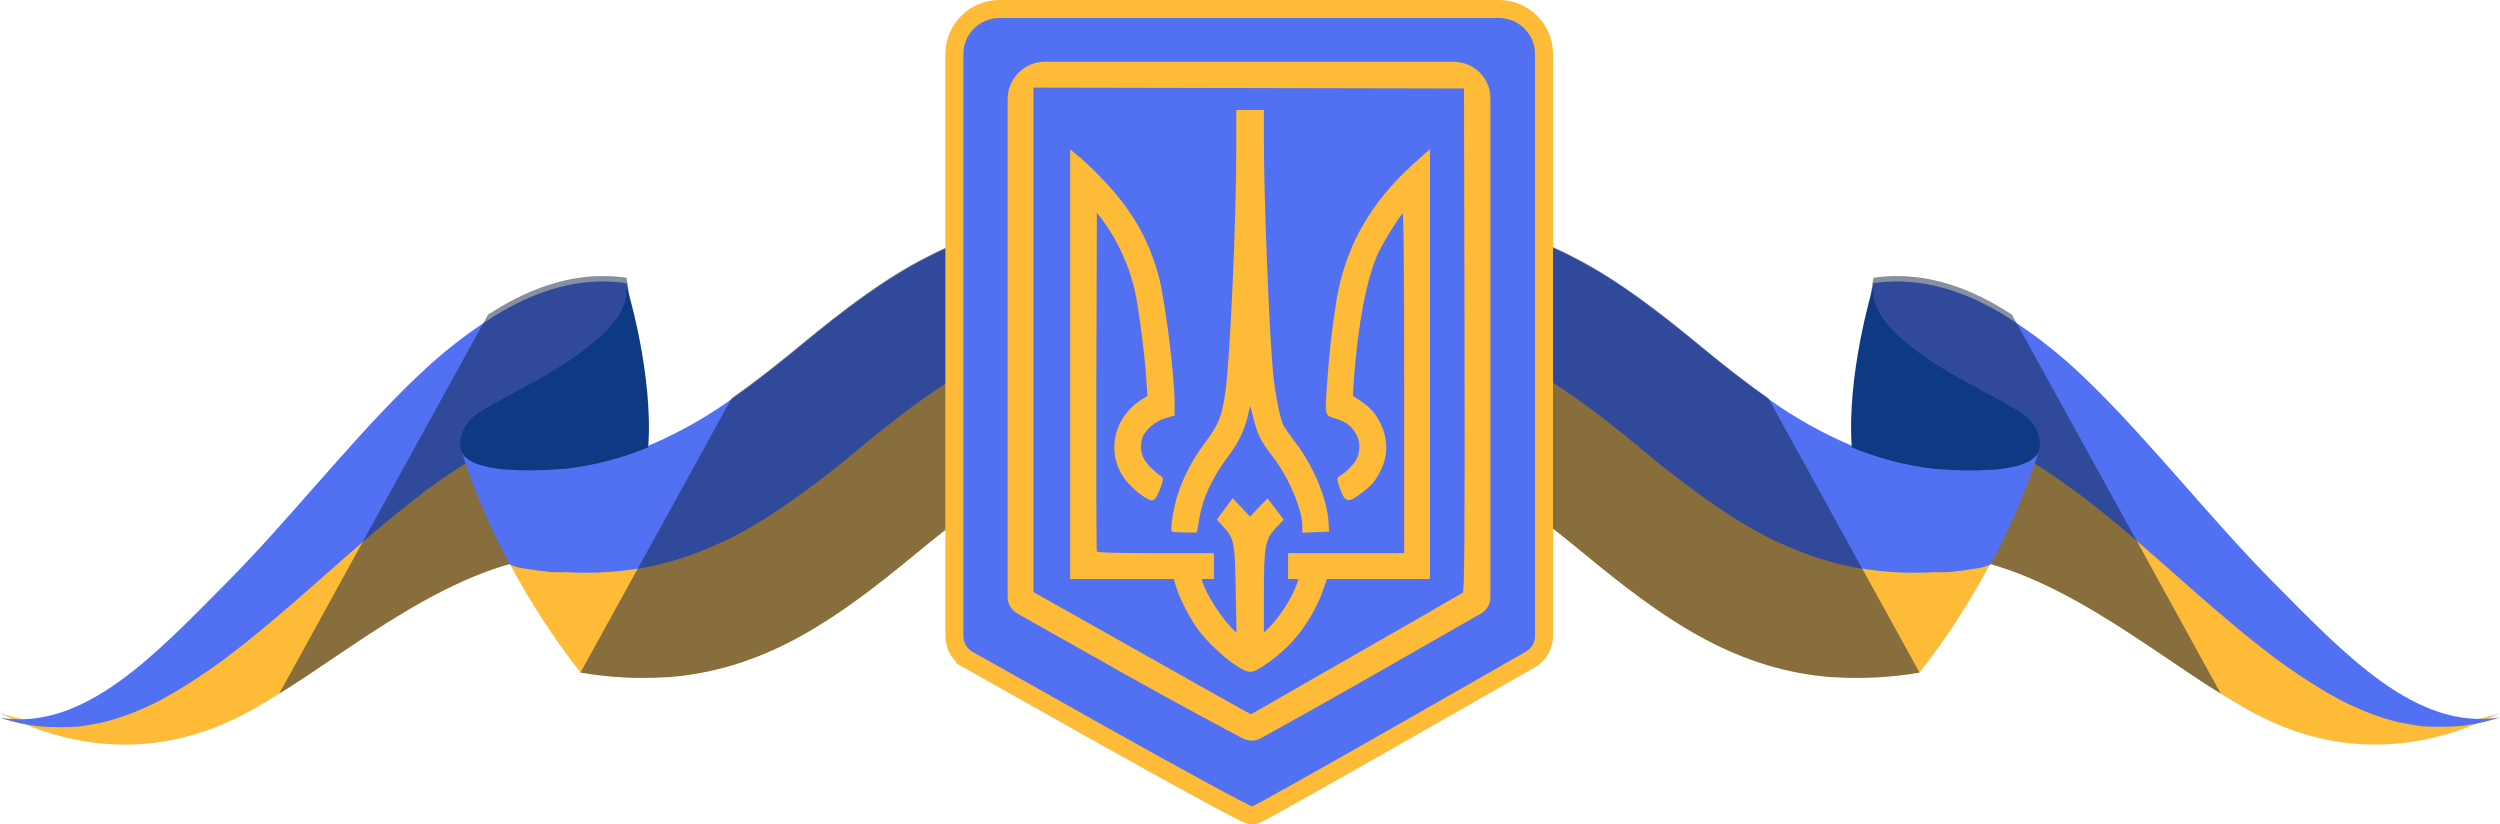 <svg width="555" height="183" viewBox="0 0 555 183" fill="none" xmlns="http://www.w3.org/2000/svg">
<path d="M145.237 126.778C135.964 122.805 125.639 122.006 115.866 124.505C104.255 127.225 92.91 133.619 81.601 141.016C79.185 142.599 76.768 144.243 74.352 145.85C70.232 148.666 66.124 151.422 61.992 153.984C60.212 155.096 58.436 156.164 56.664 157.187C38.541 167.606 19.451 168.005 0.035 158.324C1.098 158.686 2.174 158.988 3.225 159.254L4.433 159.532C5.641 159.774 6.849 159.979 7.973 160.124C9.529 160.313 11.094 160.406 12.661 160.402H13.652C13.99 160.402 14.316 160.402 14.654 160.402H14.884H15.573H15.983H16.261H16.563H16.648L17.397 160.33L17.868 160.269C18.279 160.269 18.69 160.161 19.076 160.088C19.463 160.016 19.717 159.992 20.043 159.919L20.575 159.822L21.082 159.714C21.251 159.714 21.42 159.641 21.59 159.605H21.843H22.085C22.653 159.472 23.293 159.327 23.8 159.17C24.308 159.012 25.093 158.807 25.734 158.602C26.374 158.396 26.942 158.215 27.546 157.997L28.307 157.719L28.597 157.61L28.899 157.502L29.588 157.224C30.422 156.897 31.243 156.547 32.077 156.172L33.152 155.677L34.674 154.939L35.883 154.287L37.091 153.61L37.369 153.465L37.864 153.187L38.347 152.909C38.77 152.667 39.193 152.425 39.556 152.171L39.737 152.075L40.462 151.628C44.881 148.908 49.134 145.925 53.196 142.696C54.259 141.862 55.335 141.003 56.398 140.133L57.485 139.239C58.202 138.659 58.915 138.066 59.624 137.462C61.049 136.27 62.471 135.061 63.889 133.836L66.015 131.987C67.441 130.778 68.854 129.509 70.28 128.24L72.406 126.367L75.669 123.49L78.798 120.758L81.661 118.281L84.199 116.129L85.975 114.655L87.328 113.543C88.089 112.926 88.85 112.334 89.623 111.706L91.436 110.291L92.511 109.47L92.898 109.167C93.345 108.829 93.792 108.491 94.239 108.176C94.686 107.862 95.217 107.439 95.713 107.089L95.979 106.907L97.477 105.735L98.455 105.07L99.555 104.333C100.159 103.922 100.763 103.523 101.379 103.124L102.745 102.266C103.385 101.867 104.025 101.492 104.666 101.118L105.874 100.441L106.381 100.163C106.84 99.897 107.312 99.655 107.771 99.413C108.23 99.172 108.786 98.882 109.293 98.628L109.498 98.531L110.707 97.939L111.25 97.685C111.77 97.443 112.289 97.226 112.797 97.008L114.198 96.416L115.008 96.102L116.458 95.57C116.627 95.499 116.8 95.438 116.977 95.389C117.569 95.171 118.185 94.978 118.765 94.796C119.031 94.724 119.285 94.639 119.551 94.579C120.251 94.373 120.952 94.192 121.653 94.023L122.354 93.866L123.26 93.672L124.19 93.503L125.133 93.346L126.075 93.213H126.546L127.162 93.141H127.319H127.501H128.371C128.709 93.141 129.059 93.141 129.41 93.068C133.765 92.856 138.125 93.367 142.313 94.579L145.237 126.778Z" fill="#FEBB37"/>
<path d="M140.224 73.56C138.291 81.863 132.878 88.837 129.35 94.107C129 94.107 128.65 94.107 128.311 94.179H127.441H127.26H127.103L126.487 94.252H126.016L125.073 94.385L124.131 94.542L123.201 94.711L122.294 94.904L121.594 95.062C120.893 95.231 120.192 95.412 119.491 95.618C119.226 95.678 118.972 95.763 118.706 95.835C118.114 96.016 117.498 96.21 116.918 96.427C116.741 96.477 116.568 96.537 116.398 96.609L114.948 97.141L114.139 97.455L112.737 98.047C112.23 98.265 111.711 98.482 111.191 98.724L110.647 98.978L109.439 99.57L109.234 99.667C108.726 99.92 108.219 100.174 107.711 100.452C107.204 100.73 106.781 100.936 106.322 101.202L105.814 101.48L104.606 102.156C103.966 102.531 103.326 102.906 102.685 103.305L101.32 104.163C100.716 104.55 100.112 104.948 99.496 105.371C98.36 106.133 97.212 106.919 96.088 107.789C95.508 108.2 94.929 108.603 94.349 108.997L92.645 110.412L91.57 111.233L89.757 112.648C88.984 113.252 88.223 113.856 87.462 114.485L86.109 115.597C85.517 116.08 84.9 116.564 84.333 117.071L81.795 119.223L78.932 121.7L75.803 124.432L72.54 127.309L70.414 129.182L66.149 132.929L64.047 134.742C62.629 135.975 61.208 137.183 59.782 138.368C59.073 138.972 58.36 139.564 57.643 140.145L56.556 141.039C55.493 141.909 54.417 142.767 53.354 143.601C49.292 146.831 45.039 149.814 40.62 152.533L39.714 153.077C39.303 153.331 38.88 153.573 38.505 153.814L38.022 154.092L37.249 154.516L36.041 155.192L34.833 155.845L33.31 156.582L32.235 157.078C31.401 157.453 30.58 157.803 29.746 158.129L28.755 158.516L28.465 158.625L27.704 158.903C27.1 159.12 26.496 159.326 25.892 159.507C25.288 159.689 24.611 159.906 23.959 160.075C23.306 160.245 22.654 160.414 22.001 160.559H21.748C21.578 160.559 21.409 160.643 21.24 160.668L20.709 160.776L20.177 160.873L19.21 161.042C18.812 161.115 18.401 161.175 18.002 161.224L16.794 161.357H16.528H16.226L15.537 161.417H14.849H14.619C14.293 161.417 13.955 161.417 13.616 161.417H12.626C11.059 161.42 9.493 161.327 7.938 161.139C6.73 160.994 5.582 160.788 4.398 160.547L3.19 160.269C2.126 160.003 1.063 159.689 0 159.338C18.655 162.36 34.458 145.33 50.261 129.412C63.551 116.044 76.407 99.654 89.721 86.408C91.256 84.885 92.79 83.398 94.349 81.972C98.703 77.945 103.387 74.29 108.352 71.046C116.495 65.752 124.94 62.488 133.869 62.488C135.619 62.488 137.368 62.613 139.1 62.863C139.1 62.863 140.683 71.577 140.224 73.56Z" fill="#5271F2"/>
<g style="mix-blend-mode:soft-light" opacity="0.5">
<path d="M145.239 126.778C135.966 122.806 125.641 122.007 115.868 124.506C104.257 127.226 92.912 133.619 81.603 141.016C79.187 142.6 76.77 144.244 74.354 145.851C70.234 148.667 66.126 151.423 61.994 153.985L81.772 118.016L108.353 69.839C116.496 64.545 124.942 61.281 133.87 61.281C135.621 61.281 137.369 61.406 139.102 61.656C139.102 61.656 140.648 70.37 140.189 72.353C138.256 80.656 132.843 87.63 129.315 92.9C133.67 92.688 138.03 93.198 142.219 94.411L145.239 126.778Z" fill="#102242"/>
</g>
<path d="M277.502 96.766C247.853 91.786 228.582 102.809 209.202 118.159C207.197 119.742 205.179 121.386 203.161 123.054C186.5 136.785 170.806 148.255 149.432 150.237L148.345 150.334H147.801C141.472 150.738 135.117 150.393 128.869 149.306C122.938 141.723 117.682 133.634 113.162 125.133C114.121 125.552 115.134 125.836 116.171 125.979C117.985 126.321 119.816 126.571 121.656 126.728L122.465 126.813H123.009H123.504H123.891C124.314 126.813 124.713 126.886 125.099 126.898H125.22H125.679L126.887 126.97H127.02C129.658 127.08 132.3 127.044 134.934 126.861L135.925 126.789C137.326 126.68 138.691 126.523 140.033 126.33C140.427 126.281 140.83 126.221 141.241 126.148H141.41H141.555C142.195 126.04 142.836 125.931 143.464 125.798L144.986 125.484L145.602 125.339C146.074 125.242 146.533 125.121 146.992 125.012L147.91 124.77L148.744 124.541L149.529 124.311L149.904 124.202C150.931 123.888 151.945 123.562 152.96 123.199C153.697 122.945 154.422 122.679 155.147 122.389C155.872 122.099 156.355 121.918 156.984 121.652H157.056C158.264 121.144 159.473 120.601 160.62 120.045H160.681L162.408 119.186C163.617 118.582 164.764 117.978 165.924 117.289C166.516 116.963 167.133 116.624 167.664 116.286L169.368 115.246C169.948 114.896 170.576 114.533 171.083 114.171C177.804 109.716 184.259 104.873 190.415 99.667C211.945 81.899 232.025 67.903 264.755 73.378L277.502 96.766Z" fill="#FEBB37"/>
<path d="M264.828 73.5C232.098 68.025 212.017 81.961 190.487 99.788C184.331 104.995 177.876 109.838 171.156 114.292C170.588 114.655 170.02 115.017 169.44 115.368L167.737 116.407C167.169 116.746 166.528 117.084 165.997 117.411C164.789 118.063 163.665 118.704 162.481 119.308L160.753 120.166H160.693C159.485 120.722 158.276 121.266 157.129 121.774H157.056C156.452 122.028 155.848 122.281 155.22 122.511C154.591 122.741 153.77 123.067 153.033 123.321C152.018 123.683 151.003 124.01 149.976 124.324L149.601 124.433L148.816 124.662L147.982 124.892L147.064 125.134C146.605 125.243 146.146 125.363 145.675 125.46L145.059 125.605L143.536 125.919C142.908 126.052 142.268 126.161 141.627 126.27H141.482H141.313C140.91 126.342 140.508 126.403 140.105 126.451C138.764 126.645 137.399 126.802 135.997 126.911L135.006 126.983C132.372 127.166 129.731 127.202 127.093 127.092H126.96L125.752 127.019H125.292H125.172H124.592H124.35H123.939H123.553H123.057H122.514L121.704 126.935C119.916 126.741 118.079 126.5 116.219 126.185C115.182 126.043 114.17 125.758 113.21 125.339C108.713 117.113 105.042 108.461 102.252 99.51H102.337C103.098 102.411 107.677 103.596 112.606 103.994H112.969C116.93 104.242 120.905 104.186 124.857 103.825H125.304L125.957 103.753C132.152 103.004 138.217 101.414 143.983 99.027C143.983 99.027 143.983 99.027 143.983 98.942C150.517 96.17 156.725 92.684 162.493 88.548C167.652 84.922 172.726 80.921 177.873 76.667C187.14 69.028 196.141 62.078 205.988 57.086C215.976 51.874 227.079 49.162 238.344 49.182C242.997 49.198 247.64 49.602 252.226 50.39C256.399 58.045 260.599 65.748 264.828 73.5Z" fill="#5271F2"/>
<path d="M124.336 127.055L125.158 127.116H124.578L123.539 127.031L124.336 127.055Z" fill="#345BB7"/>
<path d="M143.913 98.797C143.913 98.797 143.913 98.797 143.913 98.882C138.147 101.269 132.082 102.859 125.887 103.607L125.234 103.68H124.787C120.834 104.041 116.86 104.097 112.898 103.849C123.488 104.578 134.102 102.849 143.913 98.797Z" fill="#345BB7"/>
<path d="M143.908 99.218C143.908 99.218 143.908 99.218 143.908 99.303C138.142 101.69 132.077 103.28 125.882 104.029L125.229 104.101H124.782C120.83 104.462 116.855 104.518 112.894 104.27H112.531C107.602 103.872 103.023 102.687 102.261 99.786C102.19 99.543 102.149 99.291 102.141 99.037V98.541C102.18 97.312 102.496 96.108 103.065 95.017C103.634 93.927 104.441 92.979 105.427 92.244C108.109 90.226 113.884 87.41 118.886 84.569L119.998 83.941L122.765 82.321L123.514 81.862C127.035 79.771 130.345 77.342 133.397 74.61C133.579 74.454 133.752 74.289 133.916 74.114C134.436 73.619 134.931 73.111 135.378 72.603L135.777 72.144C135.874 72.023 135.982 71.915 136.067 71.794C136.152 71.673 136.272 71.528 136.381 71.407L136.623 71.069C136.76 70.9 136.885 70.722 136.997 70.537C137.125 70.371 137.242 70.198 137.348 70.017C137.456 69.86 137.541 69.703 137.638 69.546V69.473L137.916 68.953C138.012 68.782 138.097 68.605 138.169 68.422C138.361 68.03 138.526 67.626 138.665 67.213C138.724 67.055 138.773 66.894 138.81 66.73C138.893 66.461 138.954 66.186 138.991 65.908C139.023 65.769 139.043 65.627 139.051 65.484V65.231C139.063 65.034 139.063 64.836 139.051 64.638C139.075 64.189 139.047 63.739 138.967 63.297C139.426 64.3 145.056 83.409 143.908 99.218Z" fill="#0D3A82"/>
<g style="mix-blend-mode:soft-light" opacity="0.5">
<path d="M277.5 96.766C247.851 91.787 228.58 102.81 209.201 118.16C207.195 119.743 205.177 121.387 203.16 123.055C186.499 136.785 170.804 148.255 149.431 150.237L148.343 150.334H147.8C141.47 150.739 135.116 150.394 128.867 149.307L141.529 126.342L162.455 88.366C167.614 84.74 172.689 80.74 177.836 76.485C187.103 68.846 196.104 61.897 205.951 56.905C215.939 51.692 227.041 48.98 238.306 49C242.959 49.016 247.603 49.42 252.189 50.209C256.409 57.968 260.634 65.724 264.863 73.475L277.5 96.766Z" fill="#102242"/>
</g>
<path d="M409.762 126.778C419.035 122.805 429.36 122.006 439.133 124.505C450.744 127.225 462.089 133.619 473.398 141.016C475.814 142.599 478.231 144.243 480.647 145.85C484.767 148.666 488.875 151.422 493.007 153.984C494.787 155.096 496.563 156.164 498.335 157.187C516.458 167.606 535.548 168.005 554.964 158.324C553.9 158.686 552.825 158.988 551.774 159.254L550.566 159.532C549.358 159.774 548.149 159.979 547.026 160.124C545.47 160.313 543.905 160.406 542.338 160.402H541.347C541.009 160.402 540.683 160.402 540.344 160.402H540.115H539.426H539.015H538.737H538.435H538.351L537.602 160.33L537.131 160.269C536.72 160.269 536.309 160.161 535.922 160.088C535.536 160.016 535.282 159.992 534.956 159.919L534.424 159.822L533.917 159.714C533.748 159.714 533.578 159.641 533.409 159.605H533.156H532.914C532.346 159.472 531.766 159.327 531.198 159.17C530.63 159.012 529.905 158.807 529.265 158.602C528.625 158.396 528.057 158.215 527.453 157.997L526.692 157.719L526.402 157.61L526.1 157.502L525.411 157.224C524.577 156.897 523.756 156.547 522.922 156.172L521.847 155.677L520.349 154.685L519.08 154.033L517.872 153.356L517.594 153.211L517.099 152.933L516.615 152.655C516.192 152.413 515.769 152.171 515.407 151.918L515.226 151.821L514.501 151.374C510.081 148.654 505.829 145.671 501.766 142.442C500.703 141.608 499.628 140.75 498.565 139.879L497.477 138.985C496.768 138.405 496.056 137.813 495.339 137.208C493.913 136.016 492.491 134.807 491.074 133.582L488.947 131.733C487.522 130.524 486.108 129.255 484.682 127.986L482.556 126.113L479.294 123.236L476.165 120.505L473.229 118.015L470.691 115.863L468.915 114.389L467.562 113.277C466.801 112.66 466.04 112.068 465.267 111.44L463.454 110.026L462.379 109.204L461.992 108.902C461.545 108.563 461.098 108.225 460.651 107.91C460.204 107.596 459.673 107.173 459.177 106.823L458.911 106.641L457.522 105.735L456.543 105.07L455.444 104.333C454.84 103.922 454.236 103.523 453.62 103.124L452.254 102.266C451.614 101.867 450.974 101.492 450.333 101.118L449.125 100.441L448.618 100.163C448.158 99.897 447.687 99.655 447.228 99.413C446.769 99.172 446.213 98.882 445.706 98.628L445.5 98.531L444.292 97.939L443.748 97.685C443.229 97.443 442.709 97.226 442.202 97.008L440.8 96.416L439.991 96.102L438.541 95.57C438.372 95.499 438.198 95.438 438.022 95.389C437.43 95.171 436.813 94.978 436.233 94.796C435.968 94.724 435.714 94.639 435.448 94.579C434.747 94.373 434.047 94.192 433.346 94.023L432.645 93.866L431.739 93.672L430.809 93.503L429.866 93.346L428.924 93.213H428.453L427.836 93.141H427.679H427.498H426.628C426.29 93.141 425.94 93.141 425.589 93.068C421.234 92.856 416.874 93.367 412.686 94.579L409.762 126.778Z" fill="#FEBB37"/>
<path d="M414.777 73.56C416.71 81.863 422.123 88.837 425.651 94.107C426.001 94.107 426.352 94.107 426.69 94.179H427.56H427.741H427.898L428.514 94.252H428.985L429.928 94.385L430.87 94.542L431.8 94.711L432.707 94.904L433.407 95.062C434.108 95.231 434.809 95.412 435.51 95.618C435.775 95.678 436.029 95.763 436.295 95.835C436.887 96.016 437.503 96.21 438.083 96.427C438.26 96.477 438.433 96.537 438.603 96.609L440.053 97.141L440.862 97.455L442.264 98.047C442.771 98.265 443.291 98.482 443.81 98.724L444.354 98.978L445.562 99.57L445.767 99.667C446.275 99.92 446.782 100.174 447.29 100.452C447.797 100.73 448.22 100.936 448.679 101.202L449.187 101.48L450.395 102.156C451.035 102.531 451.675 102.906 452.316 103.305L453.681 104.163C454.285 104.55 454.889 104.948 455.505 105.371C456.641 106.133 457.789 106.919 458.913 107.789C459.493 108.2 460.073 108.603 460.652 108.997L462.38 110.291L463.455 111.113L465.268 112.527C466.041 113.131 466.802 113.735 467.563 114.364L468.917 115.476C469.509 115.959 470.125 116.443 470.693 116.95L473.23 119.102L476.093 121.58L479.223 124.311L482.485 127.188L484.611 129.061L488.876 132.808L491.003 134.657C492.42 135.89 493.842 137.099 495.267 138.283C495.976 138.888 496.689 139.48 497.406 140.06L498.493 140.954C499.557 141.825 500.632 142.683 501.695 143.517C505.757 146.746 510.01 149.729 514.43 152.449L515.336 152.993C515.746 153.246 516.169 153.488 516.544 153.73L517.027 154.008L517.8 154.431L519.009 155.108L520.277 155.76L521.8 156.498L522.875 156.993C523.709 157.368 524.53 157.718 525.364 158.045L526.354 158.432L526.645 158.54L527.406 158.818C528.01 159.036 528.614 159.241 529.218 159.423C529.822 159.604 530.499 159.822 531.151 159.991C531.804 160.16 532.456 160.329 533.108 160.474H533.362C533.531 160.474 533.7 160.559 533.87 160.583L534.401 160.692L534.933 160.788L535.899 160.958C536.298 161.03 536.709 161.091 537.108 161.139L538.316 161.272H538.473H538.775L539.464 161.332H540.152H540.382C540.708 161.332 541.046 161.332 541.385 161.332H542.375C543.942 161.335 545.508 161.243 547.063 161.054C548.271 160.909 549.48 160.704 550.603 160.462L551.811 160.184C552.875 159.918 553.938 159.604 555.001 159.253C536.346 162.275 520.543 145.245 504.74 129.327C491.45 115.959 478.594 99.57 465.28 86.323C463.745 84.8 462.211 83.314 460.652 81.887C456.295 77.889 451.611 74.263 446.649 71.046C438.506 65.752 430.061 62.488 421.132 62.488C419.382 62.488 417.633 62.613 415.901 62.863C415.901 62.863 414.318 71.577 414.777 73.56Z" fill="#5271F2"/>
<g style="mix-blend-mode:soft-light" opacity="0.5">
<path d="M409.762 126.778C419.035 122.806 429.36 122.007 439.133 124.506C450.744 127.226 462.089 133.619 473.398 141.016C475.814 142.6 478.231 144.244 480.647 145.851C484.767 148.667 488.875 151.423 493.007 153.985L473.229 118.016L446.648 69.839C438.505 64.545 430.06 61.281 421.131 61.281C419.38 61.281 417.632 61.406 415.899 61.656C415.899 61.656 414.353 70.37 414.812 72.353C416.745 80.656 422.158 87.63 425.686 92.9C421.331 92.688 416.971 93.198 412.782 94.411L409.762 126.778Z" fill="#102242"/>
</g>
<path d="M277.5 96.768C307.149 91.788 326.42 102.811 345.8 118.161C347.805 119.744 349.823 121.388 351.841 123.056C368.502 136.786 384.196 148.257 405.57 150.239L406.657 150.336H407.201C413.53 150.74 419.885 150.395 426.133 149.308C432.064 141.725 437.32 133.636 441.84 125.135C440.881 125.554 439.868 125.838 438.831 125.981C437.017 126.323 435.186 126.573 433.346 126.73L432.537 126.815H431.993H431.933H431.437H431.051C430.628 126.815 430.229 126.888 429.842 126.9H429.734H429.275L428.066 126.972H427.933C425.296 127.082 422.654 127.046 420.02 126.863L419.029 126.791C417.627 126.682 416.262 126.525 414.921 126.332C414.526 126.283 414.124 126.223 413.713 126.15H413.544H413.399C412.758 126.041 412.118 125.933 411.49 125.8L409.967 125.485L409.351 125.34C408.88 125.244 408.421 125.123 407.962 125.014L407.044 124.772L406.21 124.543L405.425 124.313L405.05 124.204C404.023 123.89 403.008 123.564 401.993 123.201C401.256 122.947 400.531 122.681 399.806 122.391C399.082 122.101 398.598 121.92 397.97 121.654H397.897C396.689 121.146 395.481 120.603 394.333 120.047H394.273L392.545 119.188C391.337 118.584 390.189 117.98 389.029 117.291C388.437 116.964 387.821 116.626 387.289 116.288L385.586 115.248C385.006 114.898 384.378 114.535 383.87 114.172C377.15 109.718 370.695 104.875 364.539 99.669C343.009 81.901 322.928 67.905 290.198 73.38L277.5 96.768Z" fill="#FEBB37"/>
<path d="M290.174 73.5C322.904 68.025 342.984 81.961 364.515 99.788C370.671 104.995 377.125 109.838 383.846 114.292C384.414 114.655 384.982 115.017 385.562 115.368L387.265 116.407C387.833 116.746 388.473 117.084 389.005 117.411C390.213 118.063 391.337 118.704 392.521 119.308L394.249 120.166H394.309C395.517 120.722 396.725 121.266 397.873 121.774H397.946C398.55 122.028 399.154 122.281 399.782 122.511C400.41 122.741 401.232 123.067 401.969 123.321C402.984 123.683 403.999 124.01 405.026 124.324L405.4 124.433L406.186 124.662L407.019 124.892L407.937 125.134C408.397 125.243 408.856 125.363 409.327 125.46L409.943 125.605L411.465 125.919C412.094 126.052 412.734 126.161 413.374 126.27H413.519H413.688C414.091 126.342 414.494 126.403 414.897 126.451C416.238 126.645 417.603 126.802 419.005 126.911L419.995 126.983C422.629 127.166 425.271 127.202 427.909 127.092H428.042L429.25 127.019H429.709H429.83H430.41H430.652H431.062H431.449H431.944H432.005H432.549L433.358 126.935C435.146 126.741 436.983 126.5 438.843 126.185C439.88 126.043 440.892 125.758 441.852 125.339C446.349 117.113 450.02 108.461 452.81 99.51H452.726C451.964 102.411 447.385 103.596 442.456 103.994H442.093C438.132 104.242 434.157 104.186 430.205 103.825H429.758L429.105 103.753C422.91 103.004 416.845 101.414 411.079 99.027C411.079 99.027 411.079 99.027 411.079 98.942C404.545 96.17 398.337 92.684 392.569 88.548C387.41 84.922 382.336 80.921 377.189 76.667C367.922 69.028 358.921 62.078 349.074 57.086C339.086 51.874 327.983 49.162 316.718 49.182C312.065 49.198 307.422 49.602 302.836 50.39C298.631 58.045 294.411 65.748 290.174 73.5Z" fill="#5271F2"/>
<path d="M430.665 127.055L429.844 127.116H430.424L431.463 127.031L430.665 127.055Z" fill="#345BB7"/>
<path d="M411.092 98.797C411.092 98.797 411.092 98.797 411.092 98.882C416.858 101.269 422.923 102.859 429.118 103.607L429.771 103.68H430.218C434.17 104.041 438.145 104.097 442.106 103.849C431.517 104.578 420.903 102.849 411.092 98.797Z" fill="#345BB7"/>
<path d="M411.092 99.242C411.092 99.242 411.092 99.242 411.092 99.327C416.858 101.714 422.922 103.304 429.118 104.053L429.77 104.125H430.217C434.17 104.486 438.145 104.543 442.106 104.295H442.469C447.398 103.896 451.977 102.711 452.738 99.81C452.81 99.567 452.85 99.315 452.859 99.061V98.566C452.82 97.336 452.504 96.132 451.935 95.042C451.366 93.951 450.558 93.004 449.573 92.268C446.891 90.25 441.055 87.434 436.113 84.593L435.002 83.965L432.151 82.321L431.401 81.862C427.88 79.771 424.57 77.342 421.518 74.61C421.337 74.454 421.163 74.289 420.999 74.114C420.479 73.619 419.984 73.111 419.537 72.603L419.138 72.144C419.042 72.023 418.933 71.915 418.848 71.794C418.764 71.673 418.643 71.528 418.534 71.407L418.292 71.069C418.156 70.9 418.03 70.722 417.918 70.537C417.79 70.371 417.673 70.198 417.568 70.017C417.459 69.86 417.374 69.703 417.278 69.546V69.473L417 68.953C416.903 68.782 416.818 68.605 416.746 68.422C416.554 68.03 416.389 67.626 416.251 67.213C416.191 67.055 416.143 66.894 416.106 66.73C416.022 66.461 415.962 66.186 415.924 65.908C415.892 65.769 415.872 65.627 415.864 65.485V65.231C415.852 65.034 415.852 64.836 415.864 64.638C415.84 64.189 415.869 63.739 415.949 63.297C415.574 64.324 409.944 83.433 411.092 99.242Z" fill="#0D3A82"/>
<g style="mix-blend-mode:soft-light" opacity="0.5">
<path d="M277.5 96.766C307.149 91.787 326.42 102.81 345.8 118.16C347.805 119.743 349.823 121.387 351.841 123.055C368.502 136.785 384.196 148.255 405.57 150.237L406.657 150.334H407.201C413.53 150.739 419.885 150.394 426.133 149.307L413.471 126.342L392.545 88.366C387.386 84.74 382.312 80.74 377.165 76.485C367.898 68.846 358.897 61.897 349.05 56.905C339.062 51.692 327.959 48.98 316.694 49C312.041 49.016 307.398 49.42 302.812 50.209C298.591 57.968 294.367 65.724 290.138 73.475L277.5 96.766Z" fill="#102242"/>
</g>
<path d="M310.813 162.922L310.815 162.921L339.745 146.399C341.615 145.331 342.77 143.342 342.77 141.188V12C342.77 6.477 338.293 2 332.77 2H221.869C216.346 2 211.869 6.477 211.869 12V141.219C211.869 143.386 213.038 145.385 214.926 146.448L215.907 144.705L214.926 146.448L244.543 163.116L244.546 163.117C253.254 167.998 261.27 172.433 267.172 175.637C270.121 177.239 272.55 178.538 274.277 179.432C275.138 179.878 275.84 180.232 276.35 180.475C276.601 180.595 276.833 180.7 277.025 180.778C277.118 180.815 277.239 180.862 277.367 180.9C277.43 180.919 277.533 180.948 277.657 180.969L277.66 180.969C277.738 180.983 278.044 181.035 278.419 180.96C278.675 180.909 278.896 180.808 278.916 180.799L278.917 180.798C278.996 180.763 279.079 180.724 279.157 180.685C279.317 180.607 279.522 180.501 279.762 180.375C280.246 180.12 280.921 179.755 281.76 179.295C283.441 178.374 285.811 177.057 288.693 175.442C294.46 172.21 302.295 167.778 310.813 162.922Z" fill="#5271F2" stroke="#FEBB37" stroke-width="4"/>
<mask id="path-20-outside-1_536_5013" maskUnits="userSpaceOnUse" x="222.986" y="13" width="108" height="152" fill="black">
<rect fill="white" x="222.986" y="13" width="108" height="152"/>
<path d="M282.315 82.625C281.443 73.343 280.293 43.949 280.293 30.938V24.71H274.742V33.12C274.742 48.947 273.394 79.015 272.363 86.751C271.57 92.582 270.816 94.406 267.406 98.928C264.948 102.221 262.886 106.188 261.696 109.996C260.824 112.693 260.07 117.374 260.388 117.731C260.506 117.85 261.696 117.929 263.044 117.929H265.463L265.939 115.152C266.772 110.313 268.873 105.791 272.759 100.674C274.861 97.857 276.249 94.803 276.883 91.63C277.121 90.4 277.399 89.368 277.518 89.368C277.636 89.368 278.033 90.757 278.469 92.463C279.342 96.231 280.135 97.818 282.95 101.427C286.439 105.989 289.413 113.09 289.413 116.898V117.969L294.766 117.731L294.647 115.946C294.33 110.868 291.475 103.927 287.51 98.611C286.201 96.905 284.972 95.12 284.695 94.644C283.902 93.097 282.752 87.306 282.315 82.625Z"/>
<path d="M256.898 61.205C254.598 52.914 250.99 46.686 244.407 39.824C242.901 38.237 240.799 36.214 239.768 35.341L237.865 33.755V128.243H260.824L261.3 129.909C261.855 132.051 263.996 136.375 265.661 138.834C268.596 143.158 275.376 148.87 277.557 148.87C278.985 148.87 283.545 145.578 286.479 142.444C289.374 139.35 292.11 134.867 293.379 131.059L294.37 128.243H317.17V33.755L313.919 36.65C304.362 45.298 298.851 55.096 296.947 66.956C296.075 72.391 295.322 78.976 294.965 84.291C294.921 84.948 294.88 85.548 294.842 86.097C294.558 90.256 294.473 91.492 295.045 92.031C295.287 92.259 295.646 92.362 296.158 92.509C296.314 92.554 296.484 92.603 296.67 92.661C299.049 93.454 300.12 94.248 301.269 96.152C302.221 97.699 302.34 99.92 301.547 101.784C301.071 102.975 299.009 105.117 297.582 105.91C297.027 106.188 297.066 106.505 297.82 108.528C298.811 111.265 299.327 111.344 301.944 109.321C304.481 107.417 305.116 106.624 306.385 104.046C307.812 101.031 307.812 97.58 306.385 94.525C305.235 92.026 304.085 90.717 301.706 89.13L300.04 88.02L300.278 84.212C301.151 71.954 303.173 61.562 305.631 56.206C307.098 53.112 310.786 47.242 311.619 46.726C311.896 46.567 312.015 58.943 312.015 84.767V123.086H286.241V128.243H287.431C288.105 128.243 288.62 128.322 288.62 128.441C288.62 128.52 288.263 129.552 287.788 130.702C286.757 133.36 283.981 137.525 281.919 139.548L280.293 141.095V131.694C280.293 121.063 280.61 119.476 283.227 116.779L284.615 115.351L281.364 111.067L279.421 113.09L277.518 115.113L275.614 113.09L273.671 111.067L270.499 115.351L272.006 116.977C274.266 119.476 274.464 120.547 274.623 131.416L274.821 141.135L273.751 140.143C271.133 137.723 267.525 132.13 266.613 129.116C266.375 128.322 266.494 128.243 267.763 128.243H269.19V123.086H256.303C246.35 123.086 243.337 122.967 243.218 122.57C243.099 122.332 243.059 105.037 243.099 84.212L243.218 46.329L245.161 48.907C248.492 53.39 251.148 59.38 252.338 65.013C253.171 69.138 254.44 78.817 254.757 83.974L255.034 88.059L253.686 88.892C247.104 92.978 245.676 101.388 250.633 107.021C252.338 108.925 254.876 110.789 255.827 110.789C256.145 110.789 256.779 109.758 257.255 108.488C258.048 106.346 258.048 106.188 257.414 105.831C257.017 105.593 255.946 104.68 255.034 103.768C253.131 101.864 252.536 99.523 253.329 97.143C253.924 95.279 256.343 93.216 258.603 92.582L260.467 92.026V89.567C260.467 83.26 258.365 66.52 256.898 61.205Z"/>
<path fill-rule="evenodd" clip-rule="evenodd" d="M330.652 132.468C330.652 133.903 329.884 135.228 328.638 135.94L304.64 149.663C293.643 155.941 283.77 161.422 279.784 163.626C278.612 164.274 277.208 164.289 276.024 163.664C271.963 161.52 261.853 156.141 250.593 149.822L226.023 135.975C224.765 135.266 223.986 133.934 223.986 132.49V22C223.986 17.582 227.568 14 231.986 14H322.652C327.07 14 330.652 17.582 330.652 22V132.468ZM229.141 131.615V19.157L325.299 19.355L325.418 75.326C325.497 119.833 325.378 131.416 325.021 131.734C324.744 131.932 313.998 138.16 301.111 145.498L277.716 158.906L274.9 157.359C273.354 156.526 262.449 150.377 250.633 143.713L229.141 131.615Z"/>
</mask>
<path d="M282.315 82.625C281.443 73.343 280.293 43.949 280.293 30.938V24.71H274.742V33.12C274.742 48.947 273.394 79.015 272.363 86.751C271.57 92.582 270.816 94.406 267.406 98.928C264.948 102.221 262.886 106.188 261.696 109.996C260.824 112.693 260.07 117.374 260.388 117.731C260.506 117.85 261.696 117.929 263.044 117.929H265.463L265.939 115.152C266.772 110.313 268.873 105.791 272.759 100.674C274.861 97.857 276.249 94.803 276.883 91.63C277.121 90.4 277.399 89.368 277.518 89.368C277.636 89.368 278.033 90.757 278.469 92.463C279.342 96.231 280.135 97.818 282.95 101.427C286.439 105.989 289.413 113.09 289.413 116.898V117.969L294.766 117.731L294.647 115.946C294.33 110.868 291.475 103.927 287.51 98.611C286.201 96.905 284.972 95.12 284.695 94.644C283.902 93.097 282.752 87.306 282.315 82.625Z" fill="#FEBB37"/>
<path d="M256.898 61.205C254.598 52.914 250.99 46.686 244.407 39.824C242.901 38.237 240.799 36.214 239.768 35.341L237.865 33.755V128.243H260.824L261.3 129.909C261.855 132.051 263.996 136.375 265.661 138.834C268.596 143.158 275.376 148.87 277.557 148.87C278.985 148.87 283.545 145.578 286.479 142.444C289.374 139.35 292.11 134.867 293.379 131.059L294.37 128.243H317.17V33.755L313.919 36.65C304.362 45.298 298.851 55.096 296.947 66.956C296.075 72.391 295.322 78.976 294.965 84.291C294.921 84.948 294.88 85.548 294.842 86.097C294.558 90.256 294.473 91.492 295.045 92.031C295.287 92.259 295.646 92.362 296.158 92.509C296.314 92.554 296.484 92.603 296.67 92.661C299.049 93.454 300.12 94.248 301.269 96.152C302.221 97.699 302.34 99.92 301.547 101.784C301.071 102.975 299.009 105.117 297.582 105.91C297.027 106.188 297.066 106.505 297.82 108.528C298.811 111.265 299.327 111.344 301.944 109.321C304.481 107.417 305.116 106.624 306.385 104.046C307.812 101.031 307.812 97.58 306.385 94.525C305.235 92.026 304.085 90.717 301.706 89.13L300.04 88.02L300.278 84.212C301.151 71.954 303.173 61.562 305.631 56.206C307.098 53.112 310.786 47.242 311.619 46.726C311.896 46.567 312.015 58.943 312.015 84.767V123.086H286.241V128.243H287.431C288.105 128.243 288.62 128.322 288.62 128.441C288.62 128.52 288.263 129.552 287.788 130.702C286.757 133.36 283.981 137.525 281.919 139.548L280.293 141.095V131.694C280.293 121.063 280.61 119.476 283.227 116.779L284.615 115.351L281.364 111.067L279.421 113.09L277.518 115.113L275.614 113.09L273.671 111.067L270.499 115.351L272.006 116.977C274.266 119.476 274.464 120.547 274.623 131.416L274.821 141.135L273.751 140.143C271.133 137.723 267.525 132.13 266.613 129.116C266.375 128.322 266.494 128.243 267.763 128.243H269.19V123.086H256.303C246.35 123.086 243.337 122.967 243.218 122.57C243.099 122.332 243.059 105.037 243.099 84.212L243.218 46.329L245.161 48.907C248.492 53.39 251.148 59.38 252.338 65.013C253.171 69.138 254.44 78.817 254.757 83.974L255.034 88.059L253.686 88.892C247.104 92.978 245.676 101.388 250.633 107.021C252.338 108.925 254.876 110.789 255.827 110.789C256.145 110.789 256.779 109.758 257.255 108.488C258.048 106.346 258.048 106.188 257.414 105.831C257.017 105.593 255.946 104.68 255.034 103.768C253.131 101.864 252.536 99.523 253.329 97.143C253.924 95.279 256.343 93.216 258.603 92.582L260.467 92.026V89.567C260.467 83.26 258.365 66.52 256.898 61.205Z" fill="#FEBB37"/>
<path fill-rule="evenodd" clip-rule="evenodd" d="M330.652 132.468C330.652 133.903 329.884 135.228 328.638 135.94L304.64 149.663C293.643 155.941 283.77 161.422 279.784 163.626C278.612 164.274 277.208 164.289 276.024 163.664C271.963 161.52 261.853 156.141 250.593 149.822L226.023 135.975C224.765 135.266 223.986 133.934 223.986 132.49V22C223.986 17.582 227.568 14 231.986 14H322.652C327.07 14 330.652 17.582 330.652 22V132.468ZM229.141 131.615V19.157L325.299 19.355L325.418 75.326C325.497 119.833 325.378 131.416 325.021 131.734C324.744 131.932 313.998 138.16 301.111 145.498L277.716 158.906L274.9 157.359C273.354 156.526 262.449 150.377 250.633 143.713L229.141 131.615Z" fill="#FEBB37"/>
<path d="M282.315 82.625C281.443 73.343 280.293 43.949 280.293 30.938V24.71H274.742V33.12C274.742 48.947 273.394 79.015 272.363 86.751C271.57 92.582 270.816 94.406 267.406 98.928C264.948 102.221 262.886 106.188 261.696 109.996C260.824 112.693 260.07 117.374 260.388 117.731C260.506 117.85 261.696 117.929 263.044 117.929H265.463L265.939 115.152C266.772 110.313 268.873 105.791 272.759 100.674C274.861 97.857 276.249 94.803 276.883 91.63C277.121 90.4 277.399 89.368 277.518 89.368C277.636 89.368 278.033 90.757 278.469 92.463C279.342 96.231 280.135 97.818 282.95 101.427C286.439 105.989 289.413 113.09 289.413 116.898V117.969L294.766 117.731L294.647 115.946C294.33 110.868 291.475 103.927 287.51 98.611C286.201 96.905 284.972 95.12 284.695 94.644C283.902 93.097 282.752 87.306 282.315 82.625Z" stroke="#FEBB37" stroke-width="0.579" mask="url(#path-20-outside-1_536_5013)"/>
<path d="M256.898 61.205C254.598 52.914 250.99 46.686 244.407 39.824C242.901 38.237 240.799 36.214 239.768 35.341L237.865 33.755V128.243H260.824L261.3 129.909C261.855 132.051 263.996 136.375 265.661 138.834C268.596 143.158 275.376 148.87 277.557 148.87C278.985 148.87 283.545 145.578 286.479 142.444C289.374 139.35 292.11 134.867 293.379 131.059L294.37 128.243H317.17V33.755L313.919 36.65C304.362 45.298 298.851 55.096 296.947 66.956C296.075 72.391 295.322 78.976 294.965 84.291C294.921 84.948 294.88 85.548 294.842 86.097C294.558 90.256 294.473 91.492 295.045 92.031C295.287 92.259 295.646 92.362 296.158 92.509C296.314 92.554 296.484 92.603 296.67 92.661C299.049 93.454 300.12 94.248 301.269 96.152C302.221 97.699 302.34 99.92 301.547 101.784C301.071 102.975 299.009 105.117 297.582 105.91C297.027 106.188 297.066 106.505 297.82 108.528C298.811 111.265 299.327 111.344 301.944 109.321C304.481 107.417 305.116 106.624 306.385 104.046C307.812 101.031 307.812 97.58 306.385 94.525C305.235 92.026 304.085 90.717 301.706 89.13L300.04 88.02L300.278 84.212C301.151 71.954 303.173 61.562 305.631 56.206C307.098 53.112 310.786 47.242 311.619 46.726C311.896 46.567 312.015 58.943 312.015 84.767V123.086H286.241V128.243H287.431C288.105 128.243 288.62 128.322 288.62 128.441C288.62 128.52 288.263 129.552 287.788 130.702C286.757 133.36 283.981 137.525 281.919 139.548L280.293 141.095V131.694C280.293 121.063 280.61 119.476 283.227 116.779L284.615 115.351L281.364 111.067L279.421 113.09L277.518 115.113L275.614 113.09L273.671 111.067L270.499 115.351L272.006 116.977C274.266 119.476 274.464 120.547 274.623 131.416L274.821 141.135L273.751 140.143C271.133 137.723 267.525 132.13 266.613 129.116C266.375 128.322 266.494 128.243 267.763 128.243H269.19V123.086H256.303C246.35 123.086 243.337 122.967 243.218 122.57C243.099 122.332 243.059 105.037 243.099 84.212L243.218 46.329L245.161 48.907C248.492 53.39 251.148 59.38 252.338 65.013C253.171 69.138 254.44 78.817 254.757 83.974L255.034 88.059L253.686 88.892C247.104 92.978 245.676 101.388 250.633 107.021C252.338 108.925 254.876 110.789 255.827 110.789C256.145 110.789 256.779 109.758 257.255 108.488C258.048 106.346 258.048 106.188 257.414 105.831C257.017 105.593 255.946 104.68 255.034 103.768C253.131 101.864 252.536 99.523 253.329 97.143C253.924 95.279 256.343 93.216 258.603 92.582L260.467 92.026V89.567C260.467 83.26 258.365 66.52 256.898 61.205Z" stroke="#FEBB37" stroke-width="0.579" mask="url(#path-20-outside-1_536_5013)"/>
<path fill-rule="evenodd" clip-rule="evenodd" d="M330.652 132.468C330.652 133.903 329.884 135.228 328.638 135.94L304.64 149.663C293.643 155.941 283.77 161.422 279.784 163.626C278.612 164.274 277.208 164.289 276.024 163.664C271.963 161.52 261.853 156.141 250.593 149.822L226.023 135.975C224.765 135.266 223.986 133.934 223.986 132.49V22C223.986 17.582 227.568 14 231.986 14H322.652C327.07 14 330.652 17.582 330.652 22V132.468ZM229.141 131.615V19.157L325.299 19.355L325.418 75.326C325.497 119.833 325.378 131.416 325.021 131.734C324.744 131.932 313.998 138.16 301.111 145.498L277.716 158.906L274.9 157.359C273.354 156.526 262.449 150.377 250.633 143.713L229.141 131.615Z" stroke="#FEBB37" stroke-width="0.579" mask="url(#path-20-outside-1_536_5013)"/>
</svg>
